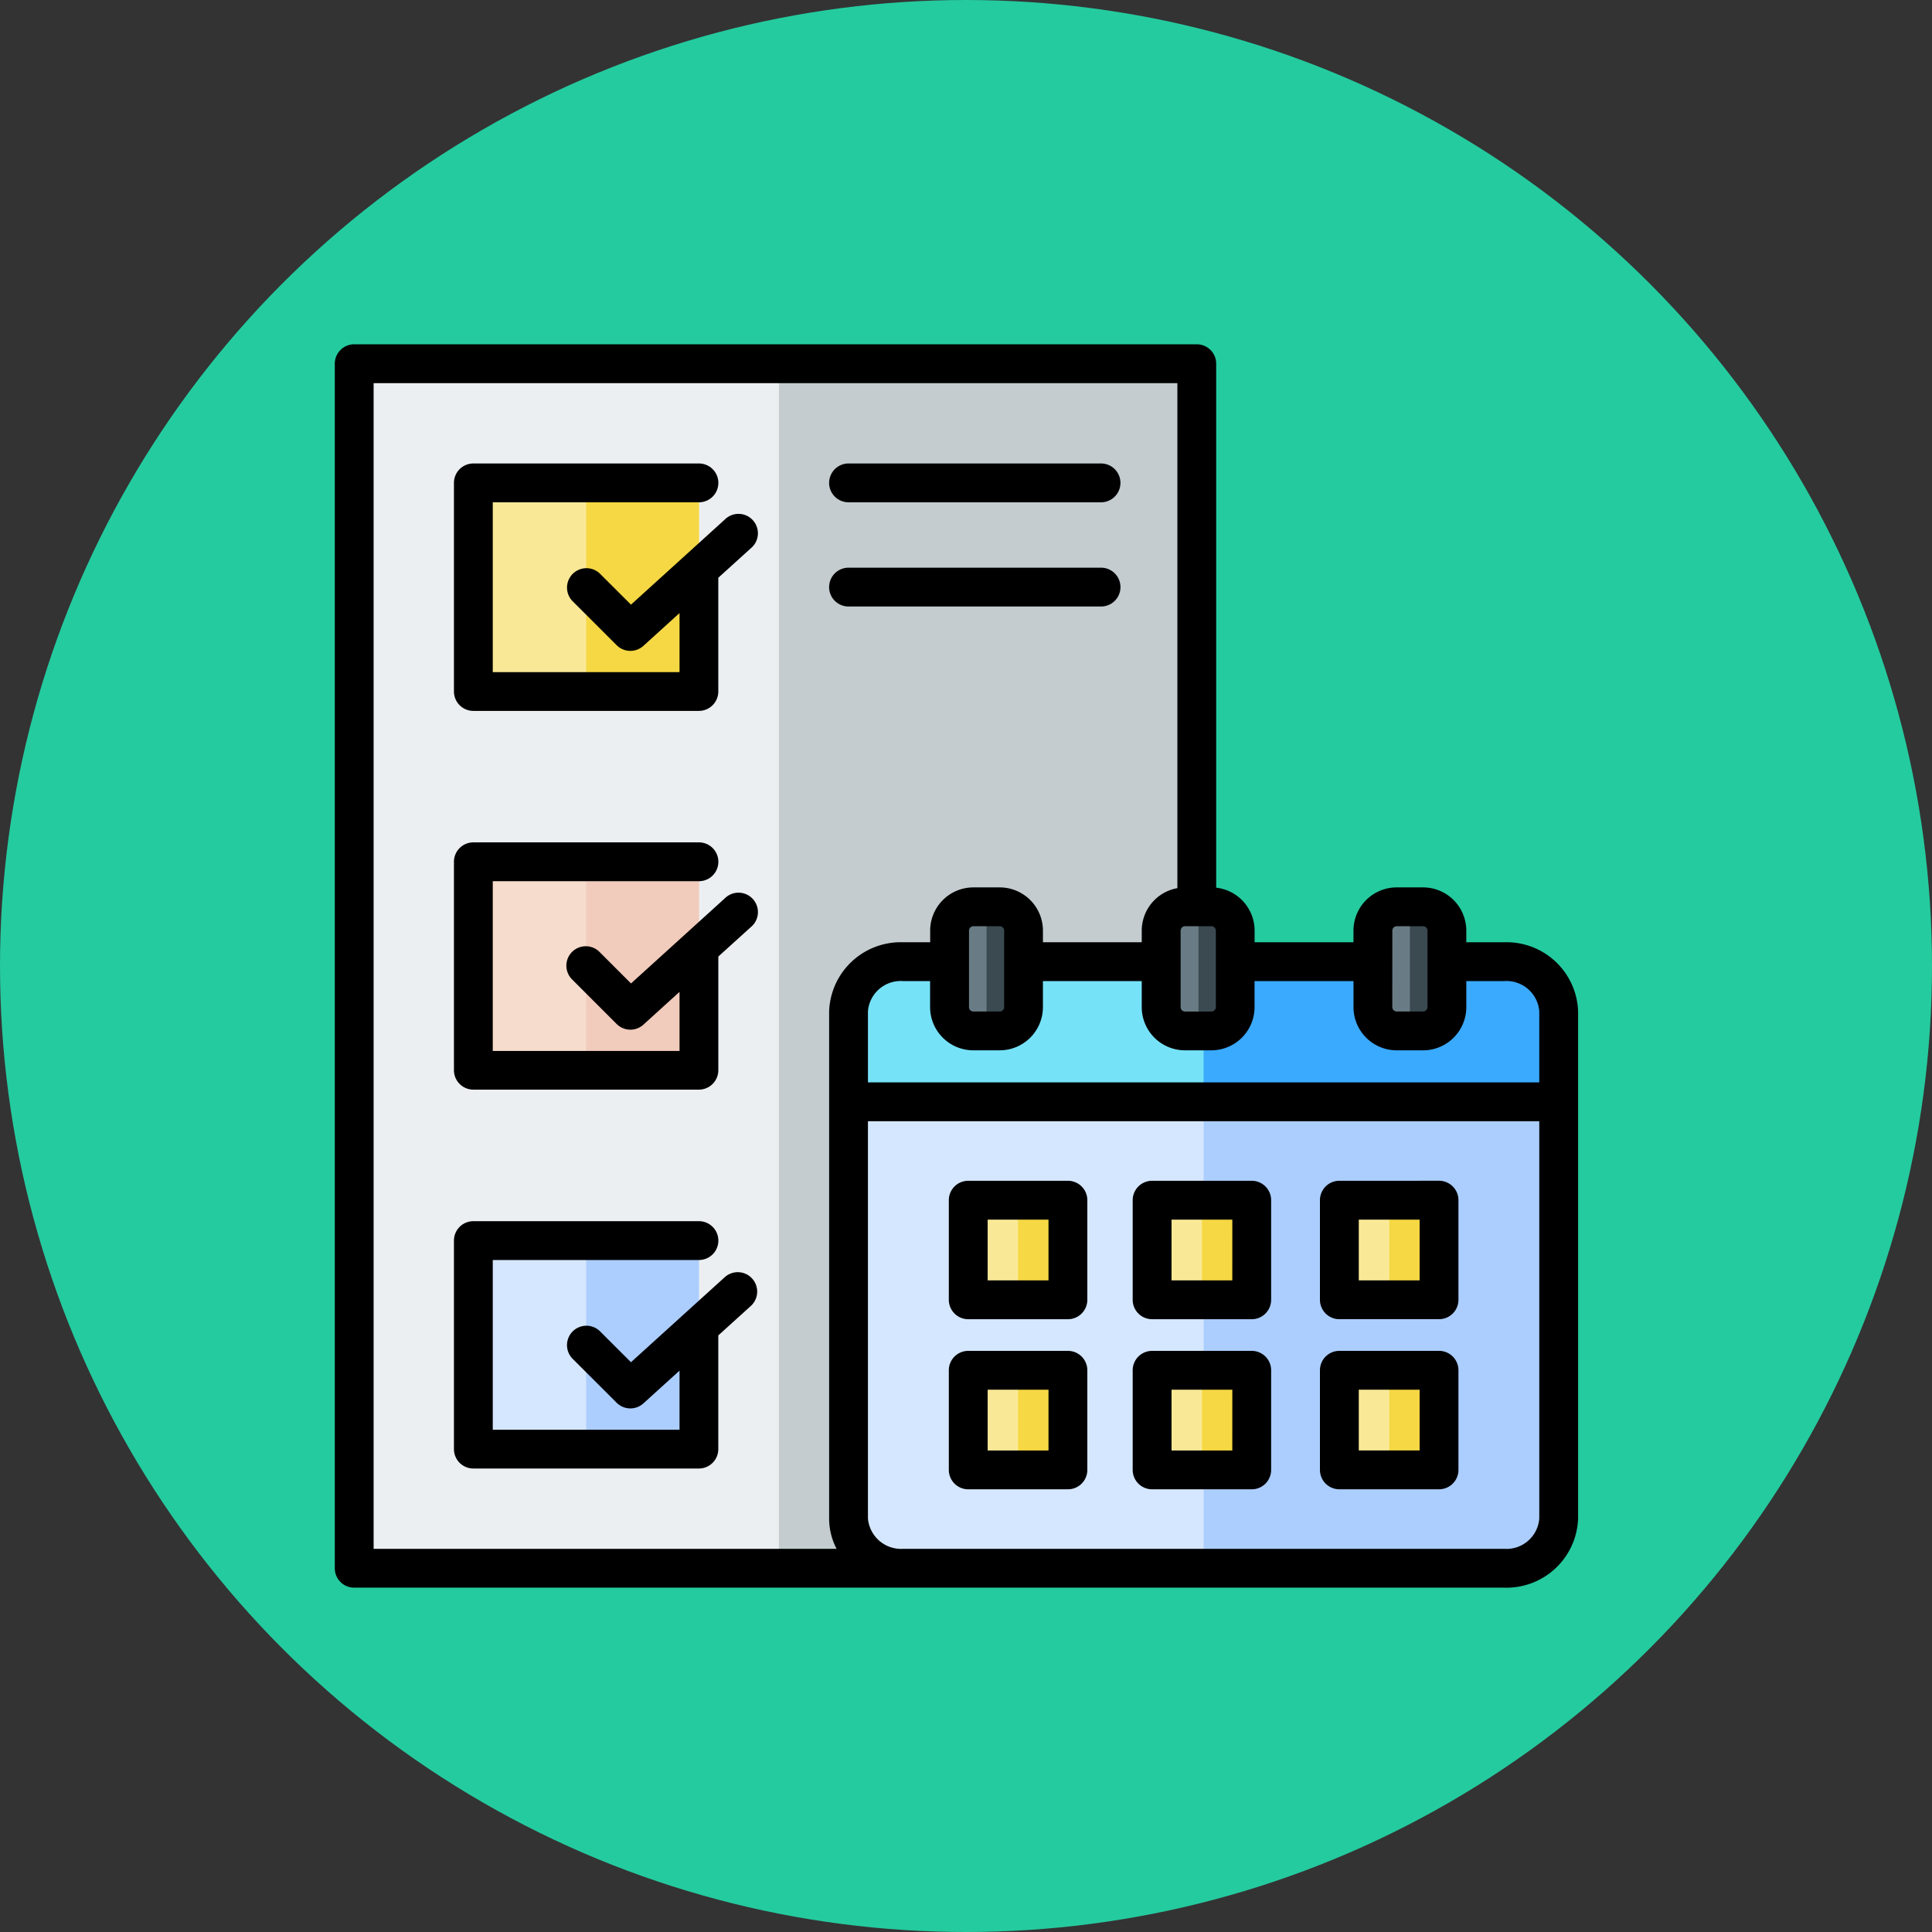 <svg xmlns="http://www.w3.org/2000/svg" width="101" height="101" viewBox="0 0 101 101">
  <rect x="0" y="0" width="101" height="101" fill="#333333" stroke="none"/>
  <g id="Grupo_128096" data-name="Grupo 128096" transform="translate(-750 -3347)">
    <circle id="Elipse_1147" data-name="Elipse 1147" cx="50.5" cy="50.5" r="50.5" transform="translate(750 3347)" fill="#24cb9f"/>
    <g id="gestion-de-proyectos" transform="translate(767.487 3364.999)">
      <g id="Grupo_113008" data-name="Grupo 113008" transform="translate(1.029 1.016)">
        <path id="Trazado_168035" data-name="Trazado 168035" d="M8,8H52.407V70.968H8Z" transform="translate(-8 -7.999)" fill="#eceff1" fill-rule="evenodd"/>
        <path id="Trazado_168036" data-name="Trazado 168036" d="M182.894,8h22.2V70.968h-22.2Z" transform="translate(-160.691 -7.999)" fill="#c4cccf" fill-rule="evenodd"/>
      </g>
      <g id="Grupo_113009" data-name="Grupo 113009" transform="translate(7.258 7.246)">
        <path id="Trazado_168037" data-name="Trazado 168037" d="M57.07,369.039H68.864v10.9H57.07Z" transform="translate(-57.07 -329.433)" fill="#d5e7ff" fill-rule="evenodd"/>
        <path id="Trazado_168038" data-name="Trazado 168038" d="M103.52,369.039h5.9v10.9h-5.9Z" transform="translate(-97.623 -329.433)" fill="#acceff" fill-rule="evenodd"/>
        <path id="Trazado_168039" data-name="Trazado 168039" d="M57.07,213.055H68.864v10.9H57.07Z" transform="translate(-57.07 -193.252)" fill="#f6dccd" fill-rule="evenodd"/>
        <path id="Trazado_168040" data-name="Trazado 168040" d="M103.52,213.055h5.9v10.9h-5.9Z" transform="translate(-97.623 -193.252)" fill="#f1cbbc" fill-rule="evenodd"/>
        <path id="Trazado_168041" data-name="Trazado 168041" d="M57.07,57.07H68.864v10.9H57.07Z" transform="translate(-57.07 -57.07)" fill="#f9e997" fill-rule="evenodd"/>
        <path id="Trazado_168042" data-name="Trazado 168042" d="M103.52,57.07h5.9v10.9h-5.9Z" transform="translate(-97.623 -57.07)" fill="#f5d844" fill-rule="evenodd"/>
      </g>
      <g id="Grupo_113010" data-name="Grupo 113010" transform="translate(26.874 29.404)">
        <path id="Trazado_168043" data-name="Trazado 168043" d="M245.86,254.195a2.737,2.737,0,0,1,2.842,2.6v26.518a2.737,2.737,0,0,1-2.842,2.6H214.422a2.737,2.737,0,0,1-2.843-2.6V256.793a2.737,2.737,0,0,1,2.843-2.6Z" transform="translate(-211.579 -251.327)" fill="#d5e7ff" fill-rule="evenodd"/>
        <path id="Trazado_168044" data-name="Trazado 168044" d="M373.509,254.2a2.737,2.737,0,0,1,2.842,2.6v26.518a2.737,2.737,0,0,1-2.842,2.6H357.79V254.2Z" transform="translate(-339.228 -251.327)" fill="#acceff" fill-rule="evenodd"/>
        <path id="Trazado_168045" data-name="Trazado 168045" d="M211.579,261.521H248.7v-4.73a2.737,2.737,0,0,0-2.842-2.6H214.422a2.737,2.737,0,0,0-2.843,2.6Z" transform="translate(-211.579 -251.326)" fill="#76e2f8" fill-rule="evenodd"/>
        <path id="Trazado_168046" data-name="Trazado 168046" d="M357.79,261.521h18.562v-4.73a2.737,2.737,0,0,0-2.842-2.6H357.79Z" transform="translate(-339.228 -251.326)" fill="#3aaaff" fill-rule="evenodd"/>
        <path id="Trazado_168047" data-name="Trazado 168047" d="M254.4,231.606h1.381a1.247,1.247,0,0,1,1.243,1.243v4.005a1.247,1.247,0,0,1-1.243,1.243H254.4a1.247,1.247,0,0,1-1.243-1.243v-4.005A1.246,1.246,0,0,1,254.4,231.606Z" transform="translate(-247.883 -231.606)" fill="#697c86" fill-rule="evenodd"/>
        <path id="Trazado_168048" data-name="Trazado 168048" d="M268.392,231.606h.691a1.246,1.246,0,0,1,1.243,1.243v4.005a1.246,1.246,0,0,1-1.243,1.243h-.691Z" transform="translate(-261.179 -231.606)" fill="#3b4a51" fill-rule="evenodd"/>
        <path id="Trazado_168049" data-name="Trazado 168049" d="M343.8,231.606h1.381a1.246,1.246,0,0,1,1.243,1.243v4.005a1.247,1.247,0,0,1-1.243,1.243H343.8a1.247,1.247,0,0,1-1.243-1.243v-4.005A1.246,1.246,0,0,1,343.8,231.606Z" transform="translate(-325.931 -231.606)" fill="#697c86" fill-rule="evenodd"/>
        <path id="Trazado_168050" data-name="Trazado 168050" d="M355.666,231.606h.691a1.247,1.247,0,0,1,1.243,1.243v4.005a1.247,1.247,0,0,1-1.243,1.243h-.691Z" transform="translate(-337.374 -231.606)" fill="#3b4a51" fill-rule="evenodd"/>
        <path id="Trazado_168051" data-name="Trazado 168051" d="M428.734,231.606h1.381a1.247,1.247,0,0,1,1.243,1.243v4.005a1.247,1.247,0,0,1-1.243,1.243h-1.381a1.246,1.246,0,0,1-1.243-1.243v-4.005A1.246,1.246,0,0,1,428.734,231.606Z" transform="translate(-400.08 -231.606)" fill="#697c86" fill-rule="evenodd"/>
        <path id="Trazado_168052" data-name="Trazado 168052" d="M442.721,231.606h.691a1.246,1.246,0,0,1,1.243,1.243v4.005a1.247,1.247,0,0,1-1.243,1.243h-.691Z" transform="translate(-413.377 -231.606)" fill="#3b4a51" fill-rule="evenodd"/>
        <path id="Trazado_168053" data-name="Trazado 168053" d="M260.866,352.419h5.209v5.209h-5.209Z" transform="translate(-254.609 -337.081)" fill="#f9e997" fill-rule="evenodd"/>
        <path id="Trazado_168054" data-name="Trazado 168054" d="M281.384,352.419h2.6v5.209h-2.6Z" transform="translate(-272.522 -337.081)" fill="#f5d844" fill-rule="evenodd"/>
        <path id="Trazado_168055" data-name="Trazado 168055" d="M336.565,352.419h5.209v5.209h-5.209Z" transform="translate(-320.698 -337.081)" fill="#f9e997" fill-rule="evenodd"/>
        <path id="Trazado_168056" data-name="Trazado 168056" d="M357.082,352.419h2.6v5.209h-2.6Z" transform="translate(-338.61 -337.081)" fill="#f5d844" fill-rule="evenodd"/>
        <path id="Trazado_168057" data-name="Trazado 168057" d="M413.68,352.419h5.209v5.209H413.68Z" transform="translate(-388.023 -337.081)" fill="#f9e997" fill-rule="evenodd"/>
        <path id="Trazado_168058" data-name="Trazado 168058" d="M434.2,352.419h2.6v5.209h-2.6Z" transform="translate(-405.934 -337.081)" fill="#f5d844" fill-rule="evenodd"/>
        <path id="Trazado_168059" data-name="Trazado 168059" d="M260.866,422.459h5.209v5.209h-5.209Z" transform="translate(-254.609 -398.23)" fill="#f9e997" fill-rule="evenodd"/>
        <path id="Trazado_168060" data-name="Trazado 168060" d="M281.384,422.459h2.6v5.209h-2.6Z" transform="translate(-272.522 -398.23)" fill="#f5d844" fill-rule="evenodd"/>
        <path id="Trazado_168061" data-name="Trazado 168061" d="M336.565,422.459h5.209v5.209h-5.209Z" transform="translate(-320.698 -398.23)" fill="#f9e997" fill-rule="evenodd"/>
        <path id="Trazado_168062" data-name="Trazado 168062" d="M357.082,422.459h2.6v5.209h-2.6Z" transform="translate(-338.61 -398.23)" fill="#f5d844" fill-rule="evenodd"/>
        <path id="Trazado_168063" data-name="Trazado 168063" d="M413.68,422.459h5.209v5.209H413.68Z" transform="translate(-388.023 -398.23)" fill="#f9e997" fill-rule="evenodd"/>
        <path id="Trazado_168064" data-name="Trazado 168064" d="M434.2,422.459h2.6v5.209h-2.6Z" transform="translate(-405.934 -398.23)" fill="#f5d844" fill-rule="evenodd"/>
      </g>
      <path id="Trazado_168065" data-name="Trazado 168065" d="M61.154,31.26H59.167v-.612a2.261,2.261,0,0,0-2.26-2.256H55.529a2.261,2.261,0,0,0-2.26,2.256v.612H48.1v-.612a2.26,2.26,0,0,0-2.008-2.241V1.016A1.015,1.015,0,0,0,45.078,0H1.03A1.015,1.015,0,0,0,.015,1.016v62.97A1.015,1.015,0,0,0,1.03,65H61.154a3.746,3.746,0,0,0,3.858-3.613V34.869a3.744,3.744,0,0,0-3.858-3.609ZM55.3,30.648a.232.232,0,0,1,.23-.227h1.378a.232.232,0,0,1,.23.227v4.005a.232.232,0,0,1-.23.227H55.529a.231.231,0,0,1-.23-.227Zm-2.03,2.642v1.364a2.261,2.261,0,0,0,2.26,2.256h1.378a2.261,2.261,0,0,0,2.26-2.256V33.289h1.986a1.72,1.72,0,0,1,1.828,1.58v3.717H27.887V34.869a1.72,1.72,0,0,1,1.828-1.58h1.421v1.364a2.261,2.261,0,0,0,2.26,2.256h1.378a2.261,2.261,0,0,0,2.26-2.256V33.289H42.2v1.364a2.261,2.261,0,0,0,2.26,2.256h1.378a2.261,2.261,0,0,0,2.26-2.256V33.289Zm-20.1,1.364V30.648a.232.232,0,0,1,.23-.227h1.378a.232.232,0,0,1,.23.227v4.005a.231.231,0,0,1-.23.227H33.4A.231.231,0,0,1,33.167,34.653Zm12.674-4.232a.232.232,0,0,1,.23.227v4.006a.232.232,0,0,1-.23.227H44.463a.232.232,0,0,1-.23-.227V30.648a.232.232,0,0,1,.23-.227ZM2.045,2.031H44.063v26.4A2.259,2.259,0,0,0,42.2,30.648v.612H37.035v-.612a2.261,2.261,0,0,0-2.26-2.256H33.4a2.261,2.261,0,0,0-2.26,2.256v.612H29.716a3.744,3.744,0,0,0-3.858,3.61V61.388a3.405,3.405,0,0,0,.391,1.583H2.045ZM61.154,62.971H29.715a1.742,1.742,0,0,1-1.828-1.583V40.616H62.982V61.388A1.721,1.721,0,0,1,61.154,62.971ZM38.341,43.729a1.015,1.015,0,0,1,1.015,1.015v5.207a1.015,1.015,0,0,1-1.015,1.015H33.13a1.015,1.015,0,0,1-1.015-1.015V44.744a1.015,1.015,0,0,1,1.015-1.015Zm-1.015,5.207H34.145V45.759h3.181ZM47.95,43.729a1.015,1.015,0,0,1,1.015,1.015v5.207a1.015,1.015,0,0,1-1.015,1.015H42.742a1.015,1.015,0,0,1-1.015-1.015V44.744a1.015,1.015,0,0,1,1.015-1.015Zm-1.015,5.207H43.758V45.759h3.178Zm-8.594,3.685a1.015,1.015,0,0,1,1.015,1.015v5.207a1.015,1.015,0,0,1-1.015,1.015H33.13a1.015,1.015,0,0,1-1.015-1.015V53.636a1.015,1.015,0,0,1,1.015-1.015Zm-1.015,5.207H34.145V54.651h3.181ZM47.95,52.621a1.015,1.015,0,0,1,1.015,1.015v5.207a1.015,1.015,0,0,1-1.015,1.015H42.742a1.015,1.015,0,0,1-1.015-1.015V53.636a1.015,1.015,0,0,1,1.015-1.015Zm-1.015,5.207H43.758V54.651h3.178Zm10.807-14.1a1.015,1.015,0,0,1,1.015,1.015v5.207a1.015,1.015,0,0,1-1.015,1.015H52.531a1.015,1.015,0,0,1-1.015-1.015V44.744a1.015,1.015,0,0,1,1.015-1.015Zm-1.015,5.207H53.546V45.759h3.181Zm1.015,3.685a1.015,1.015,0,0,1,1.015,1.015v5.207a1.015,1.015,0,0,1-1.015,1.015H52.531a1.015,1.015,0,0,1-1.015-1.015V53.636a1.015,1.015,0,0,1,1.015-1.015Zm-1.015,5.207H53.546V54.651h3.181ZM6.244,18.153V7.245A1.015,1.015,0,0,1,7.259,6.23H19.052a1.015,1.015,0,0,1,0,2.03H8.274v8.878h9.763V14.05L16.15,15.763a1.015,1.015,0,0,1-1.4-.033l-2.314-2.31a1.015,1.015,0,0,1,1.434-1.436L15.5,13.61l4.9-4.446a1.015,1.015,0,1,1,1.364,1.5l-1.7,1.54v5.946a1.015,1.015,0,0,1-1.015,1.015H7.259a1.015,1.015,0,0,1-1.015-1.015Zm0,19.8v-10.9a1.015,1.015,0,0,1,1.015-1.015H19.052a1.015,1.015,0,0,1,0,2.03H8.274v8.874h9.763V33.853L16.15,35.566a1.015,1.015,0,0,1-1.4-.034l-2.314-2.314a1.015,1.015,0,1,1,1.435-1.435l1.63,1.63,4.9-4.446a1.015,1.015,0,1,1,1.364,1.5l-1.7,1.54v5.942a1.015,1.015,0,0,1-1.015,1.015H7.259a1.015,1.015,0,0,1-1.015-1.015ZM21.834,48.841a1.015,1.015,0,0,1-.07,1.433l-1.7,1.539v5.943a1.015,1.015,0,0,1-1.015,1.015H7.259a1.015,1.015,0,0,1-1.015-1.015v-10.9a1.015,1.015,0,0,1,1.015-1.015H19.052a1.015,1.015,0,0,1,0,2.03H8.274v8.874h9.763V53.654l-1.888,1.712a1.015,1.015,0,0,1-1.4-.034l-2.314-2.31a1.015,1.015,0,0,1,1.434-1.436l1.63,1.628,4.9-4.443A1.015,1.015,0,0,1,21.834,48.841Zm4.024-41.6A1.015,1.015,0,0,1,26.872,6.23h13.2a1.015,1.015,0,0,1,0,2.03h-13.2a1.015,1.015,0,0,1-1.015-1.015Zm0,5.452a1.015,1.015,0,0,1,1.015-1.015h13.2a1.015,1.015,0,0,1,0,2.03h-13.2A1.015,1.015,0,0,1,25.857,12.7Z" transform="translate(0 0)" fill-rule="evenodd"/>
    </g>
  </g>
</svg>
